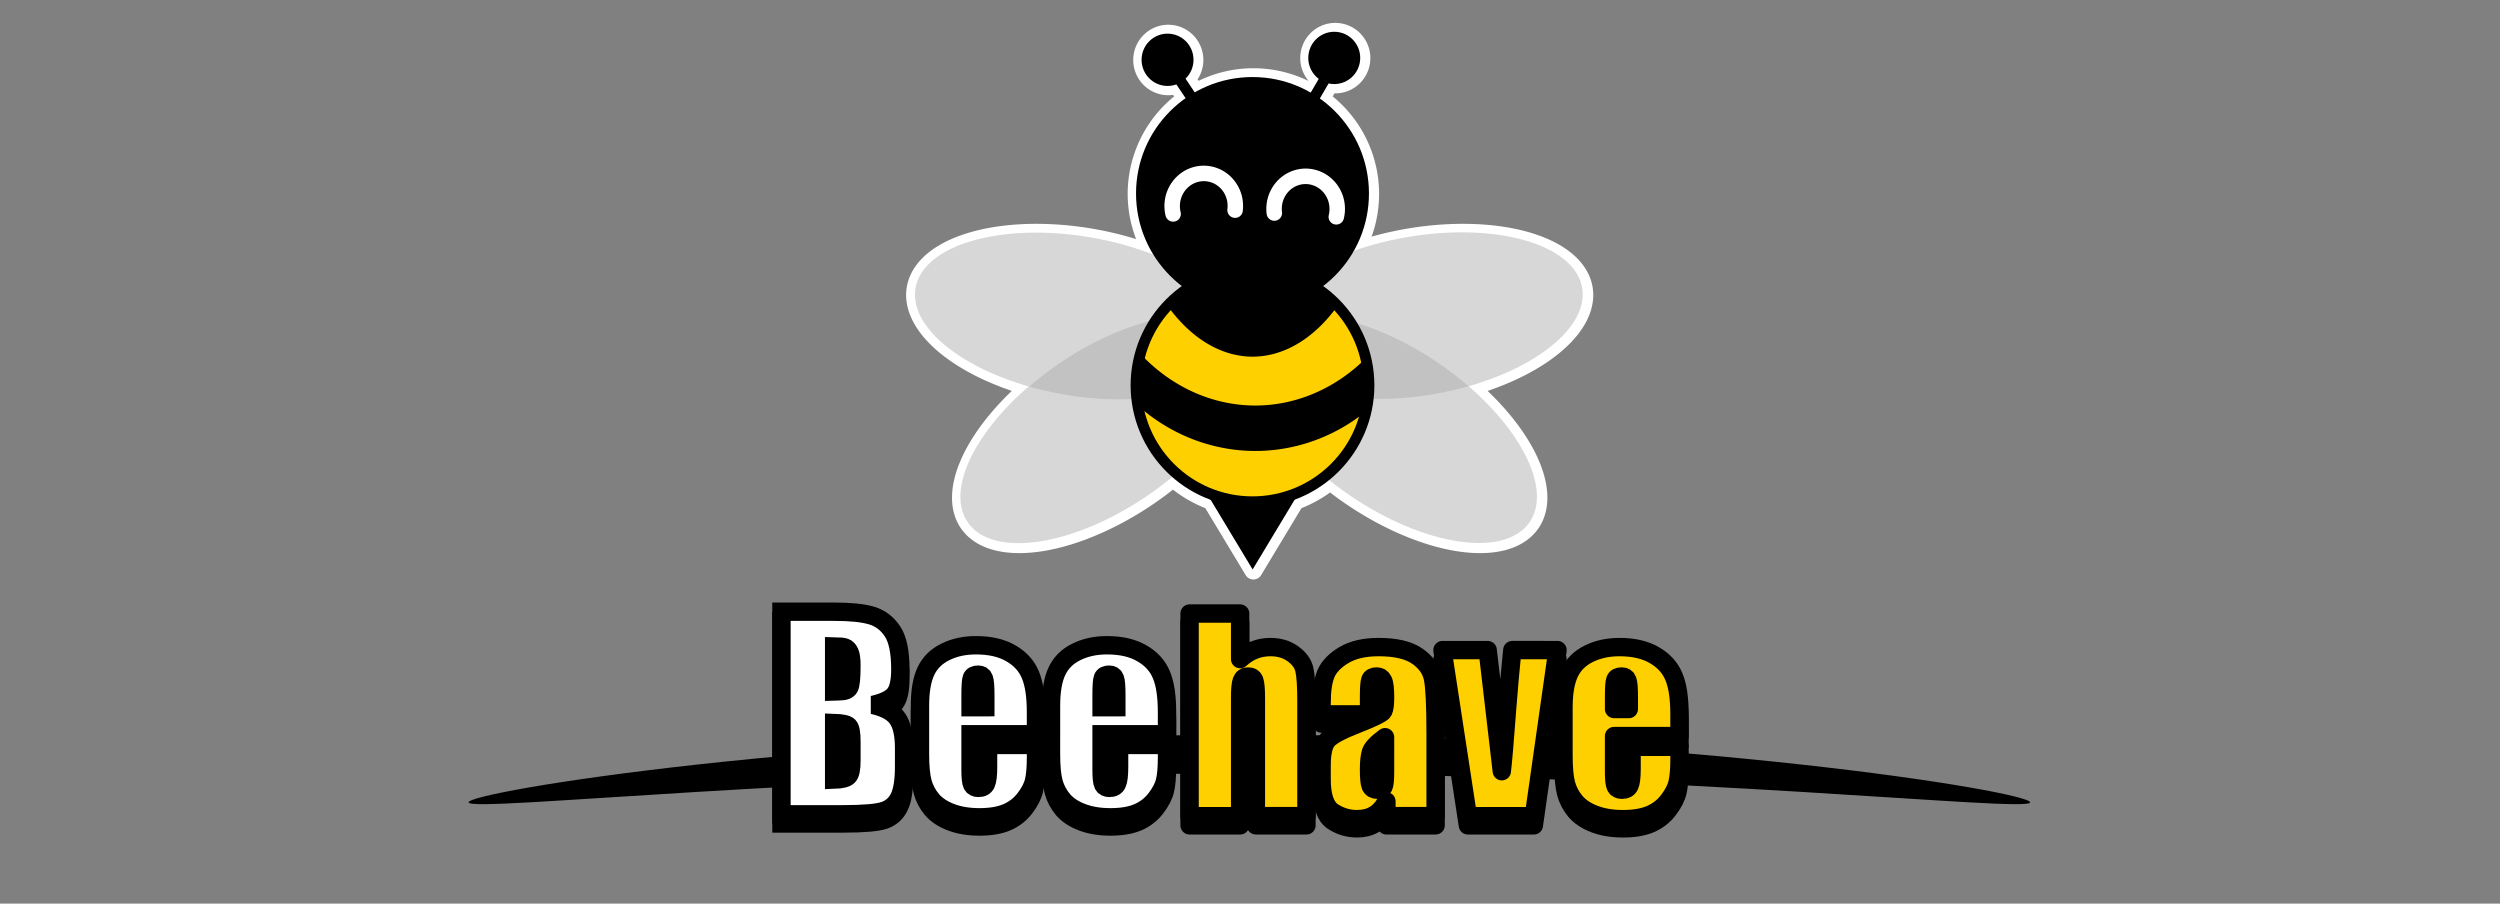 <?xml version="1.0" encoding="UTF-8" standalone="no"?>
<!-- Created with Inkscape (http://www.inkscape.org/) -->

<svg
   width="830"
   height="300"
   viewBox="0 0 219.604 79.375"
   version="1.1"
   id="svg291"
   inkscape:version="1.2 (dc2aedaf03, 2022-05-15)"
   sodipodi:docname="logo.svg"
   inkscape:export-filename="splash.png"
   inkscape:export-xdpi="96"
   inkscape:export-ydpi="96"
   xmlns:inkscape="http://www.inkscape.org/namespaces/inkscape"
   xmlns:sodipodi="http://sodipodi.sourceforge.net/DTD/sodipodi-0.dtd"
   xmlns="http://www.w3.org/2000/svg"
   xmlns:svg="http://www.w3.org/2000/svg">
  <rect x="0" y="0" width="219.604" height="79.375" fill="#808080" stroke="none"/>
  <sodipodi:namedview
     id="namedview293"
     pagecolor="#ffffff"
     bordercolor="#666666"
     borderopacity="1.0"
     inkscape:pageshadow="2"
     inkscape:pageopacity="0.0"
     inkscape:pagecheckerboard="0"
     inkscape:document-units="px"
     showgrid="false"
     width="1920px"
     units="px"
     borderlayer="true"
     inkscape:showpageshadow="false"
     inkscape:deskcolor="#d1d1d1"
     inkscape:zoom="2.8284271"
     inkscape:cx="382.01444"
     inkscape:cy="155.56349"
     inkscape:window-width="2560"
     inkscape:window-height="1377"
     inkscape:window-x="2552"
     inkscape:window-y="-8"
     inkscape:window-maximized="1"
     inkscape:current-layer="layer1" />
  <defs
     id="defs288">
    <inkscape:perspective
       sodipodi:type="inkscape:persp3d"
       inkscape:vp_x="-54.183529 : -38.073097 : 1"
       inkscape:vp_y="0 : 1000 : 0"
       inkscape:vp_z="453.81648 : -38.073097 : 1"
       inkscape:persp3d-origin="199.81647 : -85.698095 : 1"
       id="perspective187" />
  </defs>
  <g
     inkscape:label="Layer 1"
     inkscape:groupmode="layer"
     id="layer1">
    <path
       id="ellipse35845"
       style="fill:#ffffff;fill-opacity:1;stroke:#ffffff;stroke-width:1.588;stroke-linecap:round;stroke-linejoin:round;stroke-opacity:1;paint-order:stroke fill markers;stroke-dasharray:none"
       inkscape:transform-center-x="52.286337"
       inkscape:transform-center-y="-8.4183811"
       d="m 117.295,2.804 a 2.285,2.301 4.7214545e-8 0 0 -2.285,2.301 2.285,2.301 4.7214545e-8 0 0 0.919,1.843 l -0.706,1.213 a 10.248,10.248 0 0 0 -5.122,-1.373 10.248,10.248 0 0 0 -5.081,1.35 l -0.811,-1.211 a 2.285,2.301 4.7214545e-8 0 0 0.702,-1.658 2.285,2.301 4.7214545e-8 0 0 -2.286,-2.301 2.285,2.301 4.7214545e-8 0 0 -2.285,2.301 2.285,2.301 4.7214545e-8 0 0 2.285,2.301 2.285,2.301 4.7214545e-8 0 0 0.773,-0.137 l 0.816,1.219 a 10.248,10.248 0 0 0 -4.363,8.385 10.248,10.248 0 0 0 1.521,5.36 14.454,7.008 9.767 0 0 -5.499,-1.519 14.454,7.008 9.767 0 0 -15.434,4.455 14.454,7.008 9.767 0 0 10.001,8.661 7.008,14.454 55.57 0 0 -5.379,11.961 7.008,14.454 55.57 0 0 15.885,-2.392 7.008,14.454 55.57 0 0 2.094,-1.576 c 0.983,0.861 2.125,1.546 3.375,2.004 l 3.685,6.116 3.685,-6.115 c 1.118,-0.41 2.149,-1.001 3.058,-1.737 a 14.454,7.008 34.43 0 0 1.761,1.309 14.454,7.008 34.43 0 0 15.884,2.392 14.454,7.008 34.43 0 0 -5.373,-11.961 7.008,14.454 80.233 0 0 9.995,-8.662 7.008,14.454 80.233 0 0 -15.434,-4.455 7.008,14.454 80.233 0 0 -4.66,1.206 10.248,10.248 0 0 0 1.332,-5.047 10.248,10.248 0 0 0 -4.322,-8.361 l 0.772,-1.324 a 2.285,2.301 4.7214545e-8 0 0 0.496,0.055 2.285,2.301 4.7214545e-8 0 0 2.286,-2.301 2.285,2.301 4.7214545e-8 0 0 -2.286,-2.301 z" />
    <g
       id="g24274"
       transform="matrix(1.068,0,0,1.068,-18.134,-1.227)">
      <path
         id="ellipse18704"
         style="stroke-width:1.12;stroke-linecap:round;stroke-linejoin:round;paint-order:markers stroke fill"
         d="m 183.954,67.141 c -2e-5,0.878 -28.751,-2.378 -64.217,-2.378 -35.466,0 -64.217,3.257 -64.217,2.378 -7e-6,-0.878 28.751,-5.559 64.217,-5.559 35.466,0 64.217,4.681 64.217,5.559 z"
         sodipodi:nodetypes="sssss" />
      <g
         id="g17905"
         transform="matrix(0.571,0,0,0.571,26.424,44.491)">
        <g
           aria-label="Bee"
           id="text12977"
           style="font-size:36.917px;line-height:1.25;stroke:#000000;stroke-width:2.646;paint-order:markers stroke fill">
          <path
             d="m 96.024,13.529 h 7.571 q 3.587,0 5.426,0.559 1.857,0.559 2.992,2.271 1.136,1.694 1.136,5.48 0,2.56 -0.811,3.569 -0.793,1.009 -3.155,1.55 2.632,0.595 3.569,1.983 0.937,1.37 0.937,4.218 v 2.704 q 0,2.956 -0.685,4.38 -0.667,1.424 -2.145,1.947 -1.478,0.523 -6.057,0.523 h -8.779 z m 7.589,4.993 v 6.489 q 0.487,-0.018 0.757,-0.018 1.118,0 1.424,-0.541 0.306,-0.559 0.306,-3.155 0,-1.37 -0.252,-1.911 -0.252,-0.559 -0.667,-0.703 -0.397,-0.144 -1.568,-0.162 z m 0,11.032 v 8.166 q 1.604,-0.054 2.037,-0.505 0.451,-0.451 0.451,-2.217 v -2.722 q 0,-1.875 -0.397,-2.271 -0.397,-0.397 -2.091,-0.451 z"
             style="font-family:Impact;-inkscape-font-specification:Impact"
             id="path24537" />
          <path
             d="m 132.689,31.177 h -9.428 v 5.173 q 0,1.622 0.234,2.091 0.234,0.469 0.901,0.469 0.829,0 1.1,-0.613 0.288,-0.631 0.288,-2.416 v -3.155 h 6.904 v 1.767 q 0,2.217 -0.288,3.407 -0.27,1.19 -1.298,2.542 -1.027,1.352 -2.614,2.037 -1.568,0.667 -3.948,0.667 -2.307,0 -4.074,-0.667 -1.767,-0.667 -2.758,-1.821 -0.973,-1.172 -1.352,-2.56 -0.379,-1.406 -0.379,-4.074 v -6.976 q 0,-3.137 0.847,-4.939 0.847,-1.821 2.776,-2.776 1.929,-0.973 4.434,-0.973 3.064,0 5.047,1.172 2.001,1.154 2.794,3.082 0.811,1.911 0.811,5.39 z m -7.301,-3.894 v -1.749 q 0,-1.857 -0.198,-2.397 -0.198,-0.541 -0.811,-0.541 -0.757,0 -0.937,0.469 -0.18,0.451 -0.18,2.47 v 1.749 z"
             style="font-family:Impact;-inkscape-font-specification:Impact"
             id="path24539" />
          <path
             d="m 151.562,31.177 h -9.428 v 5.173 q 0,1.622 0.234,2.091 0.234,0.469 0.901,0.469 0.829,0 1.1,-0.613 0.288,-0.631 0.288,-2.416 v -3.155 h 6.904 v 1.767 q 0,2.217 -0.288,3.407 -0.27,1.19 -1.298,2.542 -1.027,1.352 -2.614,2.037 -1.568,0.667 -3.948,0.667 -2.307,0 -4.074,-0.667 -1.767,-0.667 -2.758,-1.821 -0.973,-1.172 -1.352,-2.56 -0.379,-1.406 -0.379,-4.074 v -6.976 q 0,-3.137 0.847,-4.939 0.847,-1.821 2.776,-2.776 1.929,-0.973 4.434,-0.973 3.064,0 5.047,1.172 2.001,1.154 2.794,3.082 0.811,1.911 0.811,5.39 z m -7.301,-3.894 v -1.749 q 0,-1.857 -0.198,-2.397 -0.198,-0.541 -0.811,-0.541 -0.757,0 -0.937,0.469 -0.18,0.451 -0.18,2.47 v 1.749 z"
             style="font-family:Impact;-inkscape-font-specification:Impact"
             id="path24541" />
        </g>
        <g
           aria-label="have"
           id="text15971"
           style="font-size:36.917px;line-height:1.25;stroke:#000000;stroke-width:2.646;stroke-linecap:round;stroke-linejoin:round;paint-order:markers stroke fill">
          <path
             d="m 162.092,13.794 v 6.562 q 0.937,-0.865 2.019,-1.298 1.1,-0.433 2.343,-0.433 1.911,0 3.245,0.973 1.352,0.973 1.64,2.253 0.306,1.262 0.306,4.633 v 16.494 h -7.283 V 26.142 q 0,-2.091 -0.216,-2.686 -0.198,-0.595 -0.919,-0.595 -0.667,0 -0.901,0.613 -0.234,0.613 -0.234,2.434 v 17.071 h -7.283 V 13.794 Z"
             style="font-family:Impact;-inkscape-font-specification:Impact"
             id="path24553" />
          <path
             d="m 180.659,28.323 h -6.832 v -1.604 q 0,-2.776 0.631,-4.272 0.649,-1.514 2.578,-2.668 1.929,-1.154 5.011,-1.154 3.695,0 5.57,1.316 1.875,1.298 2.253,3.209 0.379,1.893 0.379,7.823 v 12.005 h -7.084 V 40.851 q -0.667,1.28 -1.73,1.929 -1.046,0.631 -2.506,0.631 -1.911,0 -3.515,-1.064 -1.586,-1.082 -1.586,-4.705 v -1.965 q 0,-2.686 0.847,-3.659 0.847,-0.973 4.2,-2.271 3.587,-1.406 3.84,-1.893 0.252,-0.487 0.252,-1.983 0,-1.875 -0.288,-2.434 -0.27,-0.577 -0.919,-0.577 -0.739,0 -0.919,0.487 -0.18,0.469 -0.18,2.47 z m 2.307,3.281 q -1.749,1.28 -2.037,2.145 -0.27,0.865 -0.27,2.488 0,1.857 0.234,2.397 0.252,0.541 0.973,0.541 0.685,0 0.883,-0.415 0.216,-0.433 0.216,-2.235 z"
             style="font-family:Impact;-inkscape-font-specification:Impact"
             id="path24555" />
          <path
             d="m 207.806,19.058 -3.407,23.921 h -9.5 l -3.659,-23.921 h 6.507 l 2.037,17.449 q 0.234,-1.911 0.793,-9.374 0.324,-4.164 0.721,-8.076 z"
             style="font-family:Impact;-inkscape-font-specification:Impact"
             id="path24557" />
          <path
             d="m 225.382,31.442 h -9.428 v 5.173 q 0,1.622 0.234,2.091 0.234,0.469 0.901,0.469 0.829,0 1.1,-0.613 0.288,-0.631 0.288,-2.416 V 32.992 h 6.904 v 1.767 q 0,2.217 -0.288,3.407 -0.27,1.19 -1.298,2.542 -1.027,1.352 -2.614,2.037 -1.568,0.667 -3.948,0.667 -2.307,0 -4.074,-0.667 -1.767,-0.667 -2.758,-1.821 -0.973,-1.172 -1.352,-2.56 -0.379,-1.406 -0.379,-4.074 v -6.976 q 0,-3.137 0.847,-4.939 0.847,-1.821 2.776,-2.776 1.929,-0.973 4.434,-0.973 3.064,0 5.047,1.172 2.001,1.154 2.794,3.082 0.811,1.911 0.811,5.39 z m -7.301,-3.894 v -1.749 q 0,-1.857 -0.198,-2.397 -0.198,-0.541 -0.811,-0.541 -0.757,0 -0.937,0.469 -0.18,0.451 -0.18,2.47 v 1.749 z"
             style="font-family:Impact;-inkscape-font-specification:Impact"
             id="path24559" />
        </g>
        <g
           aria-label="Bee"
           id="text17891"
           style="font-size:36.917px;line-height:1.25;fill:#ffffff;stroke:#000000;stroke-width:2.646;paint-order:markers stroke fill">
          <path
             d="m 96.024,12.207 h 7.571 q 3.587,0 5.426,0.559 1.857,0.559 2.992,2.271 1.136,1.694 1.136,5.48 0,2.56 -0.811,3.569 -0.793,1.009 -3.155,1.55 2.632,0.595 3.569,1.983 0.937,1.37 0.937,4.218 v 2.704 q 0,2.956 -0.685,4.38 -0.667,1.424 -2.145,1.947 -1.478,0.523 -6.057,0.523 h -8.779 z m 7.589,4.993 v 6.489 q 0.487,-0.018 0.757,-0.018 1.118,0 1.424,-0.541 0.306,-0.559 0.306,-3.155 0,-1.37 -0.252,-1.911 -0.252,-0.559 -0.667,-0.703 -0.397,-0.144 -1.568,-0.162 z m 0,11.032 v 8.166 q 1.604,-0.054 2.037,-0.505 0.451,-0.451 0.451,-2.217 v -2.722 q 0,-1.875 -0.397,-2.271 -0.397,-0.397 -2.091,-0.451 z"
             style="font-family:Impact;-inkscape-font-specification:Impact"
             id="path24530" />
          <path
             d="m 132.689,29.854 h -9.428 v 5.173 q 0,1.622 0.234,2.091 0.234,0.469 0.901,0.469 0.829,0 1.1,-0.613 0.288,-0.631 0.288,-2.416 v -3.155 h 6.904 v 1.767 q 0,2.217 -0.288,3.407 -0.27,1.19 -1.298,2.542 -1.027,1.352 -2.614,2.037 -1.568,0.667 -3.948,0.667 -2.307,0 -4.074,-0.667 -1.767,-0.667 -2.758,-1.821 -0.973,-1.172 -1.352,-2.56 -0.379,-1.406 -0.379,-4.074 V 25.726 q 0,-3.137 0.847,-4.939 0.847,-1.821 2.776,-2.776 1.929,-0.973 4.434,-0.973 3.064,0 5.047,1.172 2.001,1.154 2.794,3.082 0.811,1.911 0.811,5.39 z m -7.301,-3.894 v -1.749 q 0,-1.857 -0.198,-2.397 -0.198,-0.541 -0.811,-0.541 -0.757,0 -0.937,0.469 -0.18,0.451 -0.18,2.47 v 1.749 z"
             style="font-family:Impact;-inkscape-font-specification:Impact"
             id="path24532" />
          <path
             d="m 151.562,29.854 h -9.428 v 5.173 q 0,1.622 0.234,2.091 0.234,0.469 0.901,0.469 0.829,0 1.1,-0.613 0.288,-0.631 0.288,-2.416 v -3.155 h 6.904 v 1.767 q 0,2.217 -0.288,3.407 -0.27,1.19 -1.298,2.542 -1.027,1.352 -2.614,2.037 -1.568,0.667 -3.948,0.667 -2.307,0 -4.074,-0.667 -1.767,-0.667 -2.758,-1.821 -0.973,-1.172 -1.352,-2.56 -0.379,-1.406 -0.379,-4.074 V 25.726 q 0,-3.137 0.847,-4.939 0.847,-1.821 2.776,-2.776 1.929,-0.973 4.434,-0.973 3.064,0 5.047,1.172 2.001,1.154 2.794,3.082 0.811,1.911 0.811,5.39 z m -7.301,-3.894 v -1.749 q 0,-1.857 -0.198,-2.397 -0.198,-0.541 -0.811,-0.541 -0.757,0 -0.937,0.469 -0.18,0.451 -0.18,2.47 v 1.749 z"
             style="font-family:Impact;-inkscape-font-specification:Impact"
             id="path24534" />
        </g>
        <g
           aria-label="have"
           id="text17895"
           style="font-size:36.917px;line-height:1.25;fill:#ffd000;stroke:#000000;stroke-width:2.646;stroke-linecap:round;stroke-linejoin:round;paint-order:markers stroke fill">
          <path
             d="M 162.092,12.471 V 19.033 q 0.937,-0.865 2.019,-1.298 1.1,-0.433 2.343,-0.433 1.911,0 3.245,0.973 1.352,0.973 1.64,2.253 0.306,1.262 0.306,4.633 v 16.494 h -7.283 V 24.819 q 0,-2.091 -0.216,-2.686 -0.198,-0.595 -0.919,-0.595 -0.667,0 -0.901,0.613 -0.234,0.613 -0.234,2.434 v 17.071 h -7.283 V 12.471 Z"
             style="font-family:Impact;-inkscape-font-specification:Impact"
             id="path24544" />
          <path
             d="m 180.659,27 h -6.832 v -1.604 q 0,-2.776 0.631,-4.272 0.649,-1.514 2.578,-2.668 1.929,-1.154 5.011,-1.154 3.695,0 5.57,1.316 1.875,1.298 2.253,3.209 0.379,1.893 0.379,7.823 v 12.005 h -7.084 v -2.127 q -0.667,1.28 -1.73,1.929 -1.046,0.631 -2.506,0.631 -1.911,0 -3.515,-1.064 -1.586,-1.082 -1.586,-4.705 v -1.965 q 0,-2.686 0.847,-3.659 0.847,-0.973 4.2,-2.271 3.587,-1.406 3.84,-1.893 0.252,-0.487 0.252,-1.983 0,-1.875 -0.288,-2.434 -0.27,-0.577 -0.919,-0.577 -0.739,0 -0.919,0.487 -0.18,0.469 -0.18,2.47 z m 2.307,3.281 q -1.749,1.28 -2.037,2.145 -0.27,0.865 -0.27,2.488 0,1.857 0.234,2.397 0.252,0.541 0.973,0.541 0.685,0 0.883,-0.415 0.216,-0.433 0.216,-2.235 z"
             style="font-family:Impact;-inkscape-font-specification:Impact"
             id="path24546" />
          <path
             d="m 207.806,17.735 -3.407,23.921 h -9.5 l -3.659,-23.921 h 6.507 l 2.037,17.449 q 0.234,-1.911 0.793,-9.374 0.324,-4.164 0.721,-8.076 z"
             style="font-family:Impact;-inkscape-font-specification:Impact"
             id="path24548" />
          <path
             d="m 225.382,30.119 h -9.428 v 5.173 q 0,1.622 0.234,2.091 0.234,0.469 0.901,0.469 0.829,0 1.1,-0.613 0.288,-0.631 0.288,-2.416 v -3.155 h 6.904 v 1.767 q 0,2.217 -0.288,3.407 -0.27,1.19 -1.298,2.542 -1.027,1.352 -2.614,2.037 -1.568,0.667 -3.948,0.667 -2.307,0 -4.074,-0.667 -1.767,-0.667 -2.758,-1.821 -0.973,-1.172 -1.352,-2.56 -0.379,-1.406 -0.379,-4.074 v -6.976 q 0,-3.137 0.847,-4.939 0.847,-1.821 2.776,-2.776 1.929,-0.973 4.434,-0.973 3.064,0 5.047,1.172 2.001,1.154 2.794,3.082 0.811,1.911 0.811,5.39 z m -7.301,-3.894 v -1.749 q 0,-1.857 -0.198,-2.397 -0.198,-0.541 -0.811,-0.541 -0.757,0 -0.937,0.469 -0.18,0.451 -0.18,2.47 v 1.749 z"
             style="font-family:Impact;-inkscape-font-specification:Impact"
             id="path24550" />
        </g>
      </g>
    </g>
    <g
       id="g15241"
       transform="matrix(0.257,0,0,0.257,51.092,-4.699)">
      <ellipse
         style="fill:#d7d7d7;fill-opacity:1;stroke:none;stroke-width:15.875;stroke-linecap:round;stroke-linejoin:round;paint-order:stroke fill markers"
         id="ellipse15207"
         cx="-188.368"
         cy="95.599"
         rx="56.141"
         ry="27.22"
         inkscape:transform-center-x="52.286337"
         inkscape:transform-center-y="-8.4183811"
         transform="matrix(-0.986,-0.17,-0.17,0.986,0,0)" />
      <ellipse
         style="fill:#d7d7d7;fill-opacity:1;stroke:none;stroke-width:15.875;stroke-linecap:round;stroke-linejoin:round;paint-order:stroke fill markers"
         id="ellipse15209"
         cx="-53.815"
         cy="236.935"
         rx="56.141"
         ry="27.22"
         inkscape:transform-center-x="43.355151"
         inkscape:transform-center-y="30.414751"
         transform="matrix(-0.825,0.565,0.565,0.825,0,0)" />
      <ellipse
         style="fill:#d7d7d7;fill-opacity:1;stroke:none;stroke-width:15.875;stroke-linecap:round;stroke-linejoin:round;paint-order:stroke fill markers"
         id="ellipse15211"
         cx="261.088"
         cy="172.966"
         rx="56.141"
         ry="27.22"
         inkscape:transform-center-x="-52.286359"
         inkscape:transform-center-y="-8.4183785"
         transform="rotate(-9.767)" />
      <path
         id="path15213"
         style="fill:#c2c2c2;fill-opacity:1;stroke:none;stroke-width:15.875;stroke-linecap:round;stroke-linejoin:round;paint-order:stroke fill markers"
         inkscape:transform-center-x="52.286337"
         inkscape:transform-center-y="-8.4183811"
         d="m -225.697,89.125 a 56.141,27.22 44.197 0 1 40.916,23.713 56.141,27.22 44.197 0 1 8.566,9.324 56.141,27.22 0 0 1 -12.153,0.656 56.141,27.22 0 0 1 -56.141,-27.22 56.141,27.22 0 0 1 0.156,-2.01 56.141,27.22 44.197 0 1 0.345,-0.372 56.141,27.22 44.197 0 1 18.31,-4.091 z"
         transform="matrix(-0.986,-0.17,-0.17,0.986,0,0)" />
      <ellipse
         style="fill:#d7d7d7;fill-opacity:1;stroke:none;stroke-width:15.875;stroke-linecap:round;stroke-linejoin:round;paint-order:stroke fill markers"
         id="ellipse15215"
         cx="322.355"
         cy="-20.924"
         rx="56.141"
         ry="27.22"
         inkscape:transform-center-x="-43.35516"
         inkscape:transform-center-y="30.414752"
         transform="rotate(34.43)" />
      <path
         id="path15217"
         style="fill:#c2c2c2;fill-opacity:1;stroke:none;stroke-width:15.875;stroke-linecap:round;stroke-linejoin:round;paint-order:stroke fill markers"
         inkscape:transform-center-x="-52.286359"
         inkscape:transform-center-y="-8.4183785"
         d="m 223.758,166.493 a 56.141,27.22 44.197 0 0 -18.31,4.091 56.141,27.22 44.197 0 0 -0.346,0.41 56.141,27.22 0 0 0 -0.155,1.972 56.141,27.22 0 0 0 56.141,27.22 56.141,27.22 0 0 0 12.176,-0.649 56.141,27.22 44.197 0 0 -8.59,-9.331 56.141,27.22 44.197 0 0 -40.916,-23.713 z"
         transform="rotate(-9.767)" />
      <path
         sodipodi:type="star"
         style="fill:#000000;fill-opacity:1;stroke:none;stroke-width:26.001;stroke-linecap:round;stroke-linejoin:round;paint-order:stroke fill markers"
         id="path15219"
         inkscape:flatsided="true"
         sodipodi:sides="3"
         sodipodi:cx="146.20473"
         sodipodi:cy="117.4481"
         sodipodi:r1="57.217747"
         sodipodi:r2="41.982182"
         sodipodi:arg1="1.5707963"
         sodipodi:arg2="2.6179939"
         inkscape:rounded="0"
         inkscape:randomized="0"
         d="m 146.205,174.666 -49.552,-85.827 99.104,-2e-6 z"
         inkscape:transform-center-x="-2.8174783e-06"
         transform="matrix(0.624,0,0,0.598,138.108,108.472)"
         inkscape:transform-center-y="2.6453389e-06" />
      <circle
         style="fill:#ffd000;fill-opacity:1;stroke:none;stroke-width:5.292;stroke-linecap:round;stroke-linejoin:round;stroke-dasharray:none;stroke-opacity:1;paint-order:stroke fill markers"
         id="circle15221"
         cx="229.296"
         cy="149.988"
         r="39.805" />
      <path
         id="path15223"
         style="fill:#000000;fill-opacity:1;stroke:none;stroke-width:15.875;stroke-linecap:round;stroke-linejoin:round;stroke-opacity:1;paint-order:stroke fill markers"
         d="m 229.296,110.183 a 39.805,39.805 0 0 0 -29.048,12.6 44.111,69.922 0 0 0 29.086,17.408 44.111,69.922 0 0 0 29.056,-17.366 39.805,39.805 0 0 0 -29.094,-12.642 z" />
      <path
         id="path15225"
         style="fill:#000000;fill-opacity:1;stroke:none;stroke-width:15.875;stroke-linecap:round;stroke-linejoin:round;stroke-opacity:1;paint-order:stroke fill markers"
         d="m 190.988,139.226 a 39.805,39.805 0 0 0 -1.497,10.763 39.805,39.805 0 0 0 0.63,6.913 62.072,65.152 0 0 0 40.148,15.522 62.072,65.152 0 0 0 37.823,-13.534 39.805,39.805 0 0 0 1.009,-8.901 39.805,39.805 0 0 0 -1.101,-9.21 57.395,65.152 0 0 1 -37.732,16.115 57.395,65.152 0 0 1 -39.281,-17.668 z" />
      <circle
         style="fill:#000000;fill-opacity:1;stroke:none;stroke-width:15.875;stroke-linecap:round;stroke-linejoin:round;stroke-opacity:1;paint-order:stroke fill markers"
         id="circle15227"
         cx="229.296"
         cy="84.422"
         r="39.805" />
      <path
         style="fill:#000000;fill-opacity:1;stroke:#ffffff;stroke-width:5.292;stroke-linecap:round;stroke-dasharray:none;stroke-opacity:1;paint-order:normal"
         id="path15229"
         sodipodi:type="arc"
         sodipodi:cx="-234.25961"
         sodipodi:cy="-121.56611"
         sodipodi:rx="10.802462"
         sodipodi:ry="11.12006"
         sodipodi:start="0"
         sodipodi:end="3.5169125"
         sodipodi:arc-type="arc"
         d="m -223.457,-121.566 a 10.802,11.12 0 0 1 -6.611,10.249 10.802,11.12 0 0 1 -11.741,-2.295 10.802,11.12 0 0 1 -2.501,-12.03"
         sodipodi:open="true"
         transform="matrix(-0.991,0.132,-0.126,-0.992,0,0)" />
      <ellipse
         style="fill:#000000;fill-opacity:1;stroke:none;stroke-width:3.704;stroke-dasharray:none;stroke-opacity:1;paint-order:normal"
         id="ellipse15231"
         cx="200.261"
         cy="38.72"
         rx="8.876"
         ry="8.937" />
      <ellipse
         style="fill:#000000;fill-opacity:1;stroke:none;stroke-width:3.704;stroke-dasharray:none;stroke-opacity:1;paint-order:normal"
         id="ellipse15233"
         cx="257.24"
         cy="38.08"
         rx="8.876"
         ry="8.937" />
      <path
         style="fill:#000000;fill-opacity:1;stroke:#ffffff;stroke-width:5.292;stroke-linecap:round;stroke-dasharray:none;stroke-opacity:1;paint-order:normal"
         id="path15235"
         sodipodi:type="arc"
         sodipodi:cx="222.17664"
         sodipodi:cy="-59.833397"
         sodipodi:rx="10.802462"
         sodipodi:ry="11.12006"
         sodipodi:start="0"
         sodipodi:end="3.5169125"
         sodipodi:arc-type="arc"
         d="m 232.979,-59.833 a 10.802,11.12 0 0 1 -6.611,10.249 10.802,11.12 0 0 1 -11.741,-2.295 10.802,11.12 0 0 1 -2.501,-12.03"
         sodipodi:open="true"
         transform="matrix(0.991,0.132,0.126,-0.992,0,0)" />
      <path
         style="fill:none;stroke:#000000;stroke-width:3.704;stroke-linecap:butt;stroke-linejoin:miter;stroke-dasharray:none;stroke-opacity:1"
         d="m 200.372,39.476 12.909,19.27 h 32.928 L 257.434,39.476"
         id="path15237" />
      <circle
         style="fill:none;fill-opacity:1;stroke:#000000;stroke-width:3.704;stroke-linecap:round;stroke-linejoin:round;stroke-dasharray:none;stroke-opacity:1;paint-order:stroke fill markers"
         id="circle15239"
         cx="229.296"
         cy="149.988"
         r="39.805" />
    </g>
  </g>
</svg>
